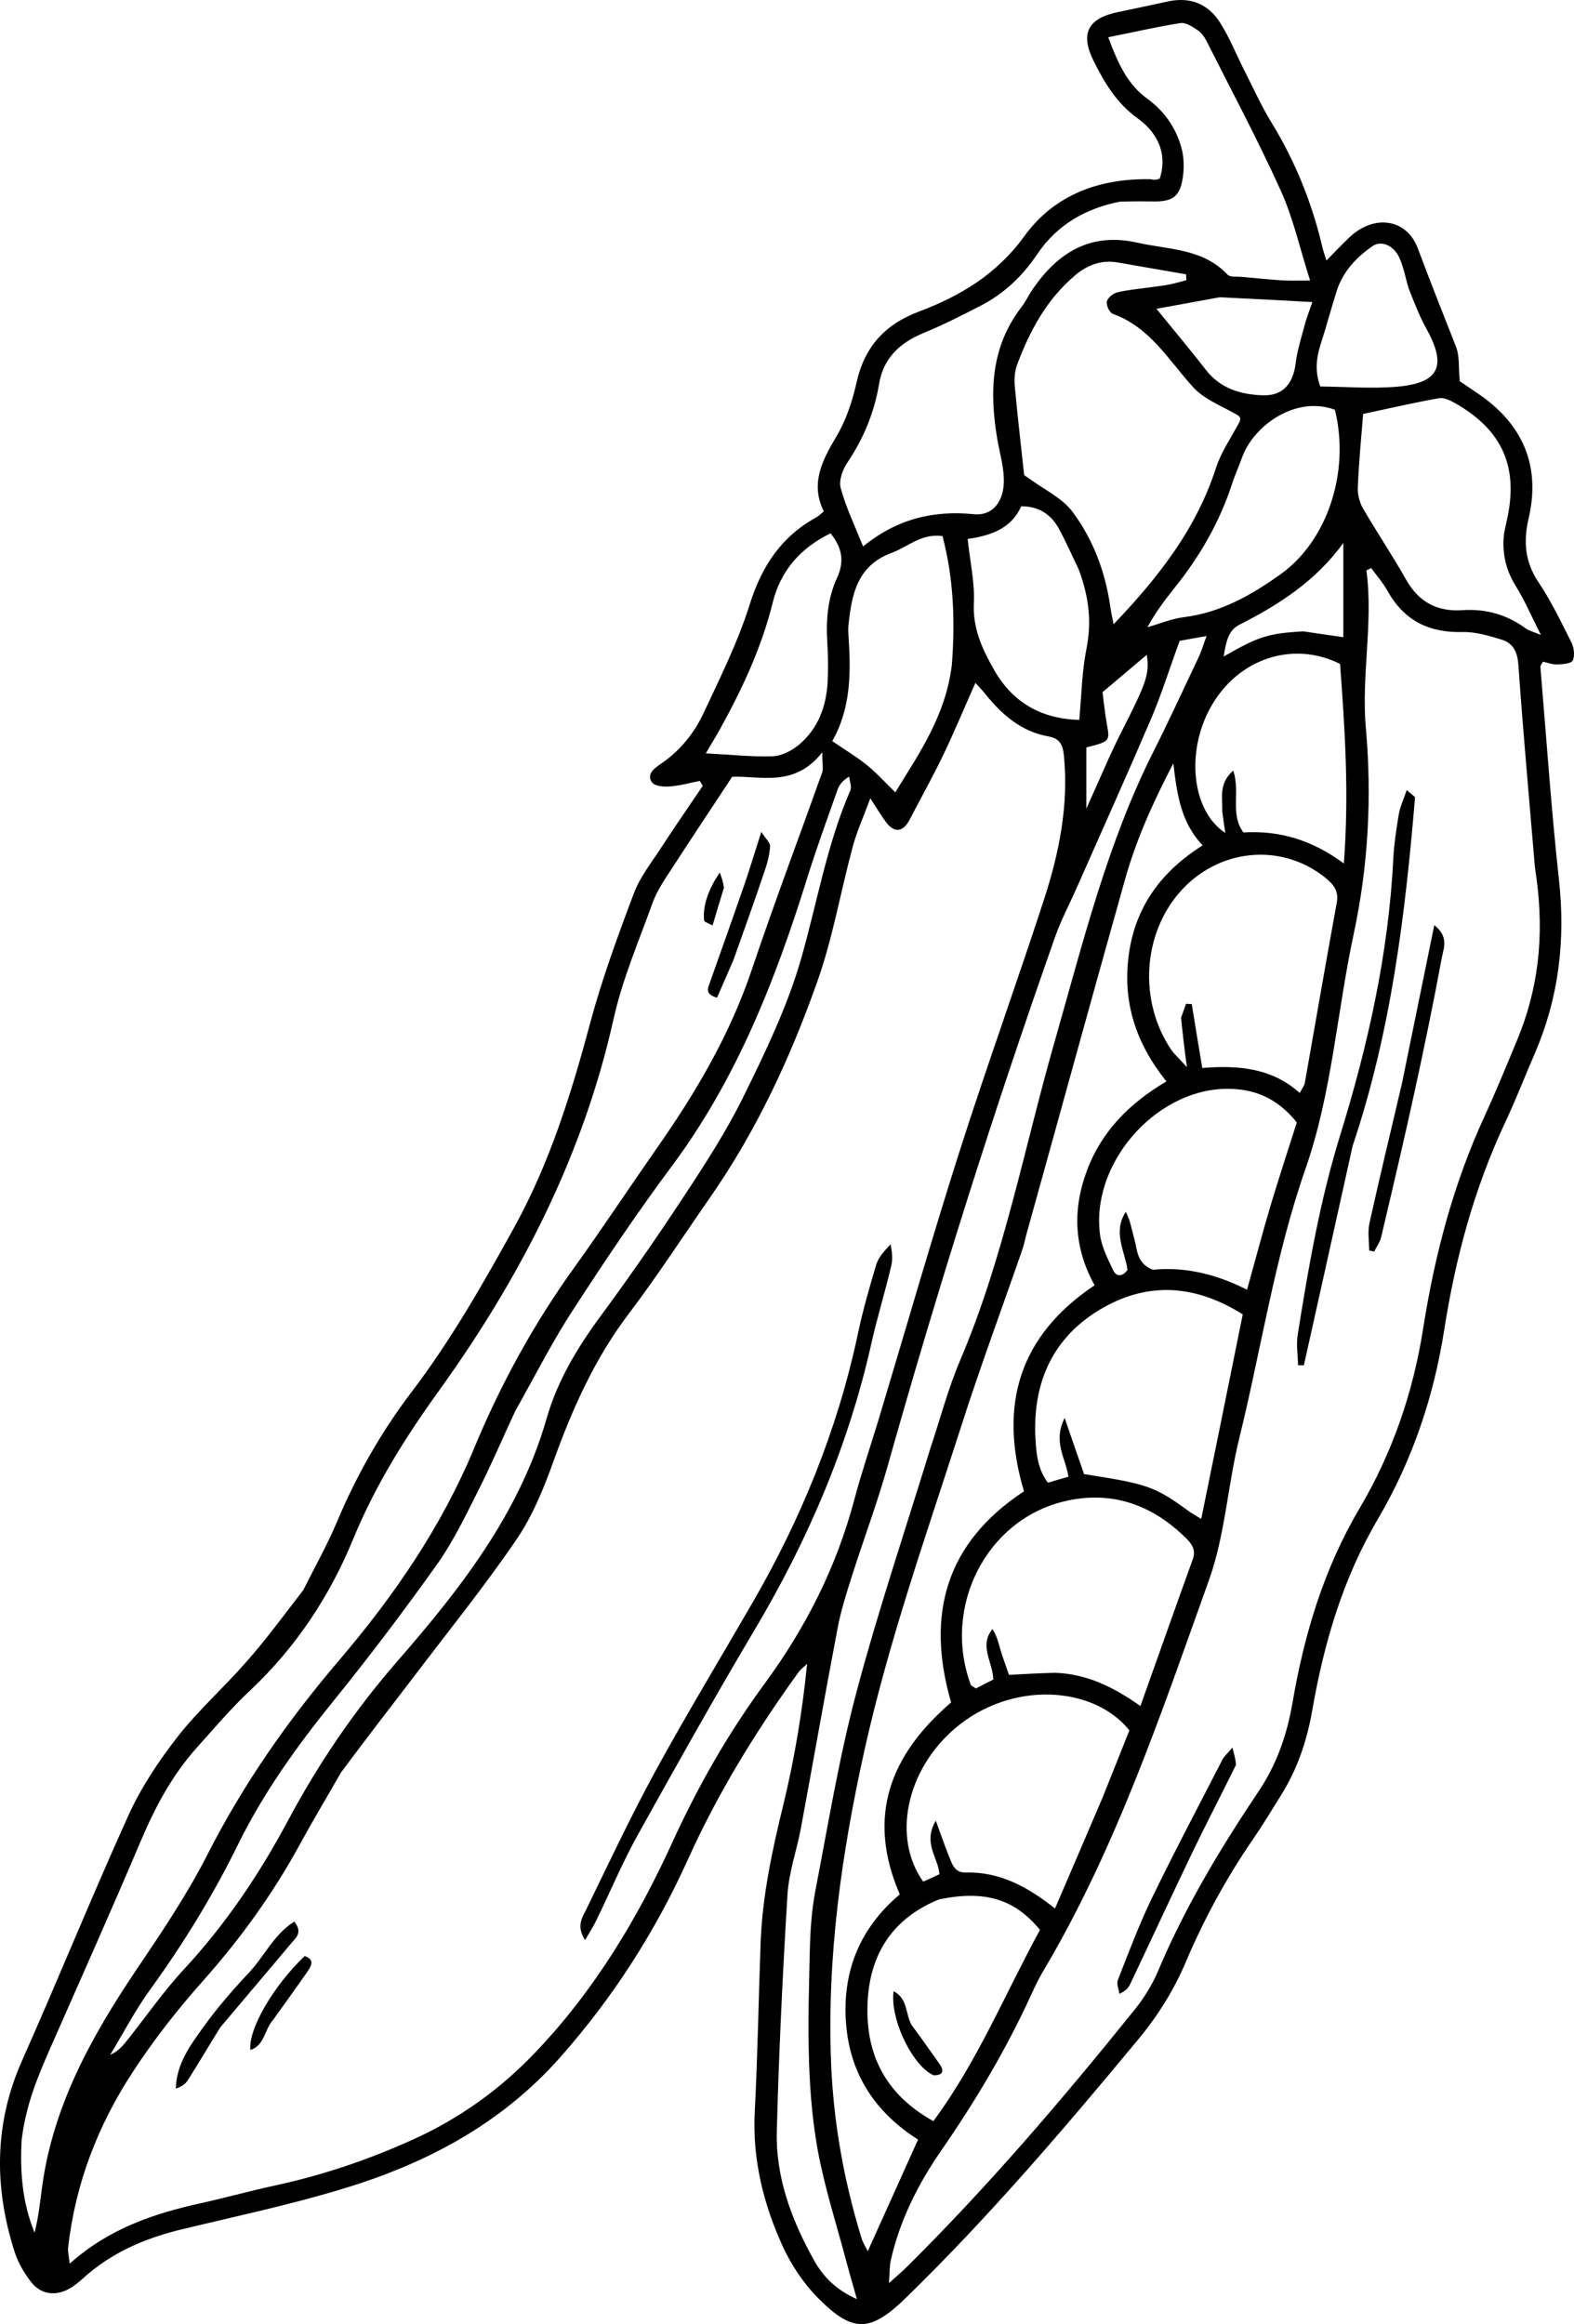 <?xml version="1.0" encoding="UTF-8" standalone="no"?>
<!-- Generator: Adobe Adobe Illustrator 24.2.0, SVG Export Plug-In . SVG Version: 6.00 Build 0)  -->

<svg
   version="1.1"
   id="Layer_1"
   x="0px"
   y="0px"
   width="91.378"
   height="134.878"
   viewBox="0 0 91.378 134.878"
   xml:space="preserve"
   sodipodi:docname="arverja1.svg"
   inkscape:version="1.4 (e7c3feb1, 2024-10-09)"
   xmlns:inkscape="http://www.inkscape.org/namespaces/inkscape"
   xmlns:sodipodi="http://sodipodi.sourceforge.net/DTD/sodipodi-0.dtd"
   xmlns="http://www.w3.org/2000/svg"
   xmlns:svg="http://www.w3.org/2000/svg"><defs
   id="defs11" /><sodipodi:namedview
   id="namedview11"
   pagecolor="#ffffff"
   bordercolor="#000000"
   borderopacity="0.25"
   inkscape:showpageshadow="2"
   inkscape:pageopacity="0.0"
   inkscape:pagecheckerboard="0"
   inkscape:deskcolor="#d1d1d1"
   inkscape:zoom="1.6816667"
   inkscape:cx="51.139742"
   inkscape:cy="85.332012"
   inkscape:window-width="1200"
   inkscape:window-height="1186"
   inkscape:window-x="0"
   inkscape:window-y="0"
   inkscape:window-maximized="0"
   inkscape:current-layer="Layer_1" />
<g
   id="g11"
   transform="translate(-248.453,-214.489)">
	<g
   id="g10">
		<path
   d="m 266.06,306.77 c 0.68,-1.36 1.38,-2.6 1.93,-3.9 1.14,-2.72 2.58,-5.26 4.36,-7.6 2.28,-3 4.14,-6.26 5.96,-9.56 2.07,-3.75 3.32,-7.79 4.42,-11.9 0.68,-2.53 1.59,-5.01 2.52,-7.47 0.35,-0.94 1.01,-1.77 1.57,-2.63 0.79,-1.22 1.62,-2.41 2.43,-3.61 -0.06,-0.1 -0.11,-0.2 -0.17,-0.29 -0.58,0.11 -1.15,0.28 -1.74,0.32 -0.35,0.03 -0.87,-0.01 -1.03,-0.23 -0.33,-0.45 0.08,-0.79 0.46,-1.05 1.13,-0.75 1.97,-1.78 2.53,-2.98 0.97,-2.07 2,-4.14 2.68,-6.31 0.7,-2.23 1.85,-3.95 3.89,-5.06 0.12,-0.07 0.22,-0.18 0.41,-0.33 -0.79,-1.59 -0.12,-2.93 0.72,-4.33 0.56,-0.94 0.93,-2.04 1.17,-3.11 0.46,-2.11 1.65,-3.42 3.66,-4.17 2.39,-0.9 4.5,-2.17 6.08,-4.35 1.74,-2.41 4.34,-3.37 7.3,-3.32 0.1,0 0.19,0.04 0.29,0.03 0.09,0 0.18,-0.04 0.28,-0.06 0.42,-1.27 0.04,-2.55 -1.29,-3.51 -1.21,-0.87 -1.92,-2.06 -2.55,-3.33 -0.79,-1.59 -0.33,-2.47 1.42,-2.83 0.95,-0.2 1.91,-0.4 2.86,-0.61 1.29,-0.29 2.35,0.11 3.05,1.2 0.55,0.86 0.93,1.82 1.39,2.73 0.53,1.04 1.01,2.12 1.62,3.11 1.39,2.27 2.36,4.7 2.96,7.28 0.04,0.18 0.11,0.35 0.22,0.71 0.52,-0.53 0.93,-0.97 1.37,-1.38 1.4,-1.3 3.29,-1.07 3.94,0.69 0.71,1.91 1.47,3.79 2.21,5.69 0.22,0.56 0.14,1.24 0.22,2 0.3,0.21 0.7,0.48 1.1,0.75 2.58,1.76 3.6,4.19 2.9,7.2 -0.32,1.37 -0.22,2.55 0.59,3.75 0.73,1.09 1.3,2.29 1.89,3.46 0.15,0.3 0.21,0.76 0.08,1.05 -0.08,0.18 -0.59,0.22 -0.9,0.23 -0.28,0.01 -0.56,-0.1 -0.83,-0.16 -0.07,0.13 -0.16,0.22 -0.15,0.3 0.35,4.13 0.63,8.26 1.08,12.38 0.38,3.48 -0.01,6.81 -1.39,10.02 -0.58,1.34 -1.11,2.71 -1.73,4.03 -1.8,3.83 -2.89,7.87 -3.54,12.03 -0.61,3.91 -1.86,7.6 -3.85,10.99 -2.05,3.48 -3.14,7.23 -3.82,11.14 -0.31,1.76 -0.87,3.4 -1.81,4.9 -0.52,0.83 -1.02,1.67 -1.57,2.47 -1.56,2.26 -2.87,4.65 -3.94,7.17 -0.71,1.68 -1.66,3.19 -2.83,4.59 -4.27,5.15 -8.61,10.23 -13.4,14.9 -2.08,2.03 -3.1,2.11 -5.15,0.03 -0.84,-0.85 -1.54,-1.91 -2.04,-2.99 -1.12,-2.46 -1.76,-5.05 -1.62,-7.8 0.17,-3.26 0.22,-6.54 0.34,-9.8 0.1,-2.74 0.68,-5.41 1.33,-8.07 0.64,-2.64 1.09,-5.33 1.37,-8.13 -0.17,0.17 -0.38,0.31 -0.51,0.5 -2.46,3.41 -4.65,6.96 -6.39,10.81 -1.89,4.19 -4.35,8.04 -7.43,11.52 -3.47,3.92 -7.86,6.21 -12.74,7.67 -3.08,0.93 -6.23,1.59 -9.36,2.35 -2.07,0.51 -3.97,1.34 -5.57,2.78 -0.25,0.23 -0.52,0.45 -0.81,0.62 -0.8,0.46 -1.66,0.36 -2.23,-0.36 -0.41,-0.52 -0.77,-1.14 -0.97,-1.77 -1.2,-3.76 -1.19,-7.46 0.45,-11.13 2.1,-4.72 4.04,-9.52 6.17,-14.22 0.74,-1.62 1.76,-3.15 2.86,-4.56 1.2,-1.53 2.68,-2.84 3.96,-4.31 1.15,-1.29 2.18,-2.71 3.32,-4.18 z m 2.2,10.57 c -0.8,1.4 -1.63,2.78 -2.4,4.19 -1.55,2.84 -3.42,5.44 -5.57,7.86 -1.49,1.67 -2.89,3.45 -4.11,5.32 -2.03,3.09 -3.35,6.49 -3.77,10.2 -0.03,0.24 0.04,0.5 0.09,0.95 2.31,-2.06 4.93,-2.92 7.67,-3.52 1.43,-0.32 2.84,-0.71 4.27,-1.02 2.78,-0.6 5.45,-1.51 8.03,-2.68 2.7,-1.23 5.04,-2.91 7.09,-5.07 3.42,-3.59 5.92,-7.76 7.95,-12.21 1.49,-3.26 3.25,-6.33 5.37,-9.21 2.36,-3.22 4.13,-6.72 5.16,-10.59 0.41,-1.55 0.93,-3.08 1.4,-4.62 1.56,-5.18 3.05,-10.39 4.69,-15.54 1.57,-4.92 3.33,-9.79 4.93,-14.7 0.88,-2.7 1.44,-5.47 1.16,-8.35 -0.06,-0.61 -0.22,-1 -0.89,-1.12 -1.58,-0.28 -2.71,-1.26 -3.68,-2.47 -0.19,-0.24 -0.4,-0.45 -0.57,-0.64 -0.66,1.48 -1.23,2.86 -1.88,4.21 -0.61,1.27 -1.3,2.5 -1.95,3.75 -0.37,0.7 -0.87,0.76 -1.34,0.15 -0.28,-0.37 -0.52,-0.78 -0.93,-1.41 -0.42,1.13 -0.8,1.96 -1.03,2.84 -0.7,2.59 -1.15,5.26 -2.04,7.77 -1.56,4.42 -3.53,8.67 -6.23,12.55 -1.56,2.24 -3.05,4.54 -4.7,6.72 -1.98,2.6 -3.28,5.5 -4.38,8.55 -0.57,1.6 -1.23,3.22 -2.18,4.61 -1.87,2.74 -3.96,5.32 -5.96,7.96 -1.37,1.78 -2.73,3.55 -4.2,5.52 z m 69.39,-51.9 c -0.04,-0.29 -0.09,-0.58 -0.11,-0.87 -0.32,-3.84 -0.67,-7.67 -0.94,-11.51 -0.05,-0.74 -0.31,-1.25 -0.97,-1.45 -0.73,-0.22 -1.51,-0.46 -2.26,-0.44 -1.95,0.05 -3.4,-0.66 -4.36,-2.38 -0.26,-0.47 -0.63,-0.89 -0.95,-1.33 -0.09,0.04 -0.19,0.09 -0.28,0.13 0.41,3.06 -0.31,6.09 -0.03,9.18 0.35,3.98 0.14,7.97 -0.71,11.93 -0.97,4.52 -1.26,9.21 -2.79,13.6 -1.78,5.09 -2.56,10.4 -3.84,15.61 -0.68,2.74 -0.83,5.65 -1.77,8.28 -2.78,7.75 -5.4,15.59 -9.64,22.72 -0.25,0.42 -0.46,0.86 -0.66,1.3 -1.46,3.2 -3.26,6.22 -5.26,9.11 -1.34,1.94 -2.39,4.03 -2.91,6.34 -0.08,0.34 -0.06,0.71 -0.11,1.33 0.49,-0.44 0.78,-0.68 1.05,-0.95 4.72,-4.68 9.03,-9.72 13.19,-14.89 0.55,-0.68 1.03,-1.44 1.37,-2.24 1.56,-3.71 3.62,-7.13 5.85,-10.46 1.05,-1.56 1.65,-3.28 1.97,-5.15 0.68,-3.96 1.81,-7.75 3.89,-11.27 1.9,-3.21 3.11,-6.72 3.69,-10.42 0.67,-4.26 1.75,-8.39 3.56,-12.32 0.67,-1.46 1.28,-2.95 1.9,-4.44 1.21,-2.91 1.59,-5.97 1.12,-9.41 z m -87.94,73.24 c -0.1,1.83 0.03,3.63 0.75,5.38 0.23,-0.89 0.32,-1.78 0.44,-2.68 0.64,-4.67 2.84,-8.66 5.42,-12.5 1.47,-2.18 2.96,-4.38 4.15,-6.71 2.09,-4.12 4.7,-7.85 7.7,-11.36 3.17,-3.72 5.93,-7.74 7.82,-12.3 1.54,-3.71 3.46,-7.21 5.81,-10.47 1.65,-2.3 3.21,-4.66 4.83,-6.98 2.25,-3.21 4.21,-6.56 5.47,-10.3 1.29,-3.83 2.72,-7.62 4.08,-11.43 0.08,-0.22 0.01,-0.49 0.01,-1.18 -1.63,2.07 -3.6,1.35 -5.23,1.42 -1.24,1.88 -2.4,3.62 -3.54,5.38 -0.4,0.61 -0.82,1.23 -1.07,1.91 -0.81,2.24 -1.77,4.47 -2.28,6.78 -1.78,7.96 -5.42,15.01 -10.14,21.57 -1.95,2.7 -3.7,5.5 -4.97,8.59 -1.37,3.33 -3.32,6.28 -5.96,8.77 -1.1,1.03 -2.09,2.19 -3.1,3.32 -1.42,1.58 -2.41,3.41 -3.24,5.36 -1.71,4.04 -3.5,8.04 -5.27,12.06 -0.72,1.64 -1.43,3.3 -1.68,5.37 z m 58.31,-52.48 c -0.07,0.28 -0.13,0.57 -0.23,0.85 -1.18,3.41 -2.44,6.79 -3.54,10.23 -2,6.22 -4.18,12.37 -5.61,18.78 -1.33,5.99 -2.18,11.97 -1.94,18.13 0.14,3.5 0.75,6.87 1.77,10.2 0.09,0.29 0.27,0.55 0.36,0.75 0.97,-2.15 1.93,-4.27 2.92,-6.48 -2.43,-1.54 -3.95,-3.74 -4.18,-6.74 -0.23,-3.03 0.81,-5.54 3.12,-7.49 -1.98,-4.58 -0.5,-8.15 2.98,-11.14 -1.49,-5.13 -0.28,-9.29 4.23,-12.25 -1.49,-5.01 -0.28,-9.03 4.1,-11.96 -1.21,-2.19 -1.29,-4.41 -0.44,-6.67 0.85,-2.27 2.48,-3.91 4.61,-5.16 -1.78,-2.22 -2.55,-4.6 -2.19,-7.32 0.37,-2.8 1.87,-4.85 4.29,-6.38 -1.23,-1.3 -1.48,-2.87 -1.7,-4.76 -1.24,2.38 -2.18,4.51 -2.81,6.76 -1.91,6.79 -3.78,13.61 -5.74,20.65 z m 5.46,-60.01 c -2,0.39 -3.67,1.35 -4.81,3.05 -0.87,1.29 -1.95,2.31 -3.32,3.01 -1.08,0.55 -2.17,1.11 -3.29,1.57 -1.37,0.56 -2.33,1.47 -2.57,2.94 -0.28,1.67 -0.9,3.17 -1.84,4.57 -0.28,0.41 -0.51,1.05 -0.39,1.49 0.3,1.1 0.8,2.14 1.3,3.38 1.99,-1.61 4.08,-2.1 6.43,-1.87 1.12,0.11 1.78,-0.77 1.74,-2.06 -0.02,-0.77 -0.25,-1.53 -0.38,-2.3 -0.46,-2.73 -0.38,-5.35 1.41,-7.67 0.24,-0.31 0.4,-0.67 0.62,-0.99 1.47,-2.16 3.37,-3.35 6.09,-2.74 1.82,0.41 3.81,0.33 5.25,1.86 0.15,0.16 0.55,0.1 0.84,0.13 0.78,0.07 1.55,0.15 2.33,0.2 0.46,0.03 0.91,0.01 1.62,0.01 -0.6,-1.89 -0.98,-3.62 -1.69,-5.19 -1.32,-2.93 -2.84,-5.76 -4.28,-8.63 -0.13,-0.26 -0.3,-0.53 -0.53,-0.69 -0.31,-0.21 -0.71,-0.48 -1.03,-0.43 -1.37,0.21 -2.72,0.53 -4.19,0.82 0.56,1.49 1.1,2.72 2.26,3.56 0.99,0.72 1.66,1.68 1.98,2.82 0.18,0.62 0.18,1.35 0.05,1.99 -0.18,0.91 -0.63,1.16 -1.58,1.16 -0.59,-0.01 -1.18,-0.01 -2.02,0.01 z m -11.01,72.34 c 0.57,-1.71 1.03,-3.47 1.74,-5.13 2.53,-5.96 3.71,-12.32 5.48,-18.5 1.64,-5.72 3.05,-11.51 5.76,-16.86 0.9,-1.79 1.73,-3.6 2.59,-5.41 0.16,-0.33 0.26,-0.69 0.46,-1.23 -0.68,0.12 -1.19,0.21 -1.56,0.28 -0.59,1.6 -1.05,3.09 -1.66,4.52 -1.4,3.27 -2.86,6.51 -4.3,9.77 -0.43,0.98 -0.94,1.93 -1.29,2.94 -3.57,10.12 -6.8,20.35 -9.71,30.68 -0.61,2.16 -1.4,4.26 -2.08,6.4 -0.31,0.97 -0.62,1.95 -0.81,2.94 -0.74,3.88 -1.42,7.77 -2.14,11.65 -0.24,1.29 -0.7,2.56 -0.78,3.86 -0.28,4.58 -0.5,9.16 -0.62,13.74 -0.07,2.69 0.87,5.18 2.17,7.5 0.51,0.91 1.23,1.68 2.48,2.24 -0.25,-0.89 -0.44,-1.53 -0.61,-2.17 -0.57,-2.17 -1.27,-4.31 -1.67,-6.51 -0.69,-3.86 -0.54,-7.78 -0.45,-11.68 0.03,-1.12 0.11,-2.25 0.32,-3.35 0.74,-3.83 1.37,-7.69 2.37,-11.46 1.25,-4.71 2.81,-9.34 4.31,-14.22 z m 17.9,-59.48 c 0.22,-0.38 -0.03,-0.45 -0.32,-0.61 -0.8,-0.44 -1.71,-0.81 -2.31,-1.46 -1.44,-1.57 -2.51,-3.5 -4.69,-4.28 -0.19,-0.07 -0.38,-0.5 -0.34,-0.71 0.05,-0.22 0.36,-0.47 0.59,-0.53 0.61,-0.15 1.25,-0.2 1.88,-0.29 0.39,-0.06 0.78,-0.09 1.16,-0.17 0.33,-0.06 0.66,-0.17 0.99,-0.25 -0.01,-0.11 -0.02,-0.23 -0.02,-0.34 -1.33,-0.23 -2.65,-0.46 -3.98,-0.69 -0.93,-0.16 -1.73,0.14 -2.44,0.73 -1.66,1.39 -2.65,3.22 -3.39,5.21 -0.15,0.4 -0.17,0.87 -0.13,1.3 0.17,1.84 0.39,3.67 0.54,5.1 1.14,0.84 2.19,1.31 2.79,2.11 1.21,1.61 1.92,3.5 2.21,5.52 0.04,0.3 0.11,0.6 0.19,1.03 2.64,-2.76 4.83,-5.58 5.96,-9.12 0.28,-0.84 0.79,-1.59 1.31,-2.55 z m -42.01,57.34 c -0.72,1.55 -1.39,3.12 -2.16,4.64 -0.72,1.43 -1.43,2.91 -2.35,4.21 -1.92,2.7 -3.92,5.35 -6.01,7.93 -2.13,2.63 -4.09,5.35 -5.58,8.39 -1.45,2.94 -3.15,5.72 -5.08,8.38 -0.87,1.2 -1.56,2.53 -2.33,3.8 0.52,-0.22 0.79,-0.6 1.08,-0.96 1.06,-1.34 2.04,-2.75 3.2,-4 2.41,-2.6 4.36,-5.49 6.03,-8.61 1.77,-3.32 3.87,-6.41 6.36,-9.27 3.66,-4.2 7.09,-8.58 8.67,-14.1 0.62,-2.17 1.78,-4.1 3.13,-5.93 1.65,-2.24 3.24,-4.52 4.77,-6.85 1.26,-1.91 2.52,-3.85 3.53,-5.9 1.27,-2.58 2.54,-5.21 3.33,-7.95 0.94,-3.27 1.5,-6.66 2.87,-9.81 0.09,-0.22 -0.04,-0.53 -0.07,-0.8 -0.4,0.24 -0.57,0.48 -0.67,0.75 -0.6,1.7 -1.22,3.39 -1.76,5.12 -1.85,5.94 -4.1,11.68 -7.86,16.73 -1.98,2.66 -3.84,5.42 -5.64,8.2 -1.24,1.87 -2.25,3.88 -3.46,6.03 z m 31.34,15.18 c 1.81,0.06 3.37,0.8 4.96,1.93 1.04,-2.91 2.02,-5.7 3.03,-8.49 0.18,-0.49 0.03,-0.83 -0.3,-1.17 -2,-2.02 -4.4,-2.89 -7.19,-2.21 -4.52,1.1 -7.05,6.15 -5.39,10.63 0.03,0.07 0.15,0.11 0.3,0.22 0.33,-0.17 0.69,-0.36 1.01,-0.52 -0.04,-1.05 -0.84,-1.95 -0.05,-2.93 0.27,0.41 0.36,0.86 0.49,1.29 0.14,0.45 0.31,0.9 0.47,1.37 0.88,-0.05 1.65,-0.09 2.67,-0.12 z m 7.84,-9.33 c 0.19,0.12 0.38,0.24 0.65,0.4 0.82,-4.01 1.61,-7.9 2.41,-11.87 -2.63,-1.66 -5.33,-1.93 -8.03,-0.43 -2.98,1.66 -4.2,4.37 -4,7.72 0.05,0.85 0.15,1.73 0.72,2.48 0.44,-0.13 0.8,-0.24 1.19,-0.35 -0.15,-1.07 -0.92,-2.01 -0.22,-3.41 0.45,1.31 0.8,2.32 1.13,3.26 3.74,0.58 4.1,0.71 6.15,2.2 z m -0.52,-28.69 c 0.1,-0.27 0.19,-0.54 0.29,-0.81 0.11,0.01 0.22,0.02 0.33,0.02 0.2,1.21 0.39,2.42 0.61,3.71 2.1,-0.17 4.05,0 5.66,1.45 0.16,-0.3 0.26,-0.42 0.29,-0.56 0.62,-3.5 1.22,-7 1.86,-10.49 0.13,-0.7 -0.22,-1.08 -0.7,-1.47 -2.56,-2.03 -6.2,-1.66 -8.41,0.86 -2.16,2.46 -2.39,6.31 -0.53,9.11 0.2,0.3 0.48,0.54 0.94,1.05 -0.15,-1.1 -0.24,-1.86 -0.34,-2.87 z m -4.54,45.22 c 0.52,-1.31 1.04,-2.61 1.54,-3.86 -2.1,-2.61 -6.87,-2.89 -10.13,-0.11 -2.82,2.41 -3.66,6.34 -1.84,8.89 0.32,-0.14 0.65,-0.29 0.94,-0.43 -0.07,-0.99 -0.98,-1.79 -0.21,-3.11 0.32,0.88 0.53,1.49 0.77,2.08 0.18,0.44 0.32,0.95 0.96,0.93 1.94,-0.05 3.56,0.79 5.19,2.09 0.94,-2.17 1.81,-4.22 2.78,-6.48 z m 2.9,-30.59 c 1.94,-0.19 3.76,0.29 5.47,1.16 0.48,-1.72 0.9,-3.32 1.37,-4.9 0.49,-1.63 1.02,-3.24 1.52,-4.81 -1.14,-1.42 -2.5,-1.99 -4.18,-1.95 -4.11,0.11 -7.81,4.4 -7.24,8.5 0.1,0.7 0.45,1.38 0.76,2.03 0.18,0.38 0.53,0.39 0.83,-0.02 -0.15,-1.09 -0.87,-2.19 -0.1,-3.37 0.27,0.51 0.35,1.06 0.5,1.59 0.18,0.63 0.12,1.39 1.07,1.77 z m 20.39,-42.73 c 0.05,-0.24 0.1,-0.48 0.15,-0.71 0.72,-3.11 -0.22,-5.28 -3,-6.86 -0.28,-0.16 -0.65,-0.33 -0.93,-0.28 -1.47,0.26 -2.92,0.6 -4.4,0.91 -0.11,1.36 -0.25,2.82 -0.31,4.27 -0.02,0.41 0.1,0.87 0.31,1.23 0.81,1.39 1.71,2.73 2.5,4.13 0.74,1.3 1.81,1.86 3.26,1.76 1.37,-0.09 2.6,0.26 3.71,1.08 0.16,0.12 0.38,0.16 0.85,0.36 -0.56,-1.11 -0.92,-1.96 -1.4,-2.74 -0.56,-0.89 -0.88,-1.83 -0.74,-3.15 z m -16.36,16.12 c 0.03,-0.76 -0.23,-1.6 0.64,-2.36 0.42,1.28 -0.2,2.53 0.59,3.59 2.05,-0.12 3.93,0.4 5.83,1.8 0.31,-4.06 0.06,-7.82 -0.22,-11.58 -2.74,-1.37 -5.93,-0.31 -7.5,2.49 -1.47,2.61 -1.11,6.05 0.84,7.32 -0.06,-0.38 -0.11,-0.71 -0.18,-1.26 z m -16.44,63.15 c -2.87,1.17 -4.15,3.42 -4.16,6.41 -0.01,2.85 1.22,5.01 3.83,6.46 2.59,-3.51 4.18,-7.43 6.19,-11.1 -1.47,-1.78 -3.17,-2.32 -5.86,-1.77 z m 0.74,-71.62 c 0.2,-2.53 0.11,-5.03 -0.54,-7.5 -1.23,-0.17 -2.01,0.63 -2.94,0.97 -2.02,0.74 -2.33,2.42 -2.52,4.2 -0.02,0.19 -0.01,0.39 0,0.58 0.14,2.1 0.17,4.19 -0.94,6.15 0.73,0.5 1.4,0.9 2,1.38 0.58,0.47 1.08,1.03 1.66,1.59 1.43,-2.32 2.91,-4.45 3.28,-7.37 z m 11.36,-2.21 c 0.7,-0.2 1.39,-0.49 2.1,-0.58 2.16,-0.27 3.95,-1.29 5.66,-2.52 2.65,-1.9 4.02,-5.88 3.12,-9.52 -2.25,-0.84 -4.71,0.89 -5.39,2.77 -0.18,0.5 -0.4,0.99 -0.57,1.5 -0.73,2.25 -1.89,4.26 -3.37,6.09 -0.57,0.72 -1.12,1.45 -1.55,2.26 z m -4,-3.37 c -0.38,-0.79 -0.73,-1.59 -1.15,-2.36 -0.45,-0.81 -1.14,-1.29 -2.18,-1.29 -0.58,1.3 -1.76,1.7 -3.11,1.9 0.14,1.33 0.42,2.54 0.36,3.73 -0.07,1.46 0.49,2.66 1.16,3.84 1.09,1.94 2.78,2.87 4.96,2.93 0.13,-1.41 0.15,-2.77 0.41,-4.09 0.31,-1.54 0.18,-2.99 -0.45,-4.66 z m -20.88,9.4 c -0.24,0.41 -0.48,0.81 -0.76,1.29 1.38,0.07 2.63,0.21 3.88,0.17 0.53,-0.02 1.12,-0.33 1.54,-0.68 1.1,-0.93 1.57,-2.21 1.65,-3.62 0.04,-0.78 0.03,-1.56 -0.02,-2.34 -0.08,-1.29 0.03,-2.55 0.57,-3.72 0.44,-0.96 0.29,-1.75 -0.38,-2.58 -1.76,0.86 -2.9,2.17 -3.36,4.03 -0.64,2.58 -1.74,4.96 -3.12,7.45 z m 40.04,-25.7 c -0.18,-0.6 -0.29,-1.24 -0.55,-1.8 -0.33,-0.7 -1.05,-0.99 -1.54,-0.65 -0.93,0.64 -1.7,1.45 -2.07,2.56 -0.31,0.96 -0.56,1.93 -0.87,2.89 -0.27,0.83 -0.48,1.66 -0.1,2.7 1.49,0.01 3,0.14 4.48,0.01 2.45,-0.22 2.88,-1.21 1.67,-3.39 -0.38,-0.67 -0.65,-1.39 -1.02,-2.32 z m -10.96,0.52 c -1.2,0.22 -2.41,0.44 -3.68,0.67 1.03,1.27 1.97,2.38 2.85,3.52 0.85,1.11 2.04,1.46 3.33,1.5 1.15,0.04 1.75,-0.66 1.9,-1.84 0.09,-0.76 0.33,-1.5 0.53,-2.25 0.1,-0.4 0.26,-0.78 0.44,-1.32 -1.81,-0.1 -3.45,-0.19 -5.37,-0.28 z m 4.84,19.39 c 0.76,0.11 1.52,0.22 2.33,0.34 0,-1.88 0,-3.68 0,-5.47 -1.61,2.22 -3.74,3.58 -6.04,4.75 -0.67,0.34 -0.77,1.05 -0.91,1.84 2.05,-1.17 2.57,-1.34 4.62,-1.46 z m -12.59,6.74 c 0,1.08 0,2.15 0,3.55 0.78,-1.71 1.36,-3.13 2.06,-4.5 1.42,-2.79 1.62,-3.31 1.45,-4.43 -0.83,0.7 -1.63,1.38 -2.57,2.17 0.07,0.51 0.13,1.18 0.25,1.84 0.18,1.01 0.19,1.01 -1.19,1.37 z"
   id="path1" />
		<path
   d="m 300.16,286.7 c 0.08,0.45 0.13,0.88 0.03,1.27 -0.36,1.52 -0.82,3.01 -1.16,4.53 -1.33,5.91 -3.68,11.39 -6.77,16.58 -2.34,3.94 -4.58,7.94 -6.81,11.95 -0.87,1.57 -1.57,3.25 -2.36,4.87 -0.17,0.36 -0.39,0.7 -0.67,1.18 -0.54,-0.83 -0.14,-1.35 0.09,-1.82 1.3,-2.68 2.57,-5.37 3.99,-7.98 1.8,-3.29 3.75,-6.51 5.63,-9.76 2.83,-4.89 4.94,-10.05 6.12,-15.59 0.29,-1.38 0.68,-2.74 1.09,-4.1 0.14,-0.41 0.48,-0.77 0.82,-1.13 z"
   id="path2" />
		<path
   d="m 261.24,332.15 c -0.67,1.08 -1.26,2.08 -1.88,3.06 -0.14,0.23 -0.39,0.39 -0.7,0.49 0.04,-1.46 0.86,-2.54 1.63,-3.61 0.79,-1.1 1.69,-2.13 2.62,-3.12 0.89,-0.95 1.46,-2.24 2.63,-2.96 0.52,0.66 0.06,0.96 -0.19,1.27 -1.34,1.6 -2.7,3.19 -4.11,4.87 z"
   id="path3" />
		<path
   d="m 264.31,331.71 c -0.52,0.59 -0.49,1.48 -1.32,1.75 -0.13,-1.22 1.34,-3.72 3.15,-5.45 0.59,0.2 0.4,0.56 0.17,0.89 -0.64,0.92 -1.29,1.82 -2,2.81 z"
   id="path4" />
		<path
   d="m 326.98,280.99 c -0.96,4.32 -1.89,8.53 -2.83,12.73 0,0.01 -0.09,0 -0.34,0 -0.01,-0.58 -0.11,-1.19 -0.02,-1.76 0.62,-3.9 1.29,-7.78 2.46,-11.57 1.62,-5.23 2.81,-10.55 3.09,-16.04 0.04,-0.87 0.18,-1.75 0.32,-2.61 0.08,-0.44 0.28,-0.86 0.46,-1.4 0.28,0.26 0.48,0.36 0.48,0.45 -0.57,6.81 -1.39,13.57 -3.62,20.2 z"
   id="path5" />
		<path
   d="m 329.84,277.38 c 0.63,-3.09 1.24,-6.06 1.88,-9.2 0.86,0.67 0.54,1.34 0.44,1.88 -0.48,2.58 -1.01,5.16 -1.57,7.72 -0.62,2.85 -1.29,5.69 -1.96,8.53 -0.07,0.28 -0.26,0.54 -0.4,0.81 -0.1,-0.02 -0.19,-0.04 -0.29,-0.05 0,-0.54 -0.1,-1.09 0.02,-1.61 0.59,-2.66 1.23,-5.31 1.88,-8.08 z"
   id="path6" />
		<path
   d="m 320.21,316.91 c -0.89,1.81 -1.77,3.49 -2.59,5.2 -1.2,2.5 -2.36,5.01 -3.55,7.52 -0.1,0.21 -0.24,0.39 -0.63,0.57 -0.04,-0.27 -0.18,-0.58 -0.09,-0.8 0.62,-1.58 1.22,-3.19 1.96,-4.72 1.32,-2.72 2.73,-5.39 4.11,-8.07 0.1,-0.2 0.29,-0.35 0.58,-0.7 0.11,0.42 0.18,0.65 0.21,1 z"
   id="path7" />
		<path
   d="m 291.03,270.21 c -0.35,0.8 -0.65,1.5 -0.95,2.18 -0.76,-0.21 -0.51,-0.6 -0.39,-0.95 0.65,-1.83 1.3,-3.66 1.94,-5.5 0.33,-0.96 0.62,-1.92 1.02,-3.17 0.25,0.39 0.52,0.62 0.51,0.83 -0.03,0.48 -0.15,0.96 -0.31,1.42 -0.57,1.7 -1.18,3.39 -1.82,5.19 z"
   id="path8" />
		<path
   d="m 290.48,266.01 c -0.24,0.78 -0.44,1.45 -0.66,2.19 -0.27,-0.15 -0.48,-0.21 -0.49,-0.29 -0.09,-0.81 0.23,-1.8 0.91,-2.78 0.12,0.32 0.2,0.55 0.24,0.88 z"
   id="path9" />
		<path
   d="m 302.94,334.19 c 0.33,0.45 0.31,0.71 -0.22,0.74 -0.09,0.01 -0.18,-0.06 -0.27,-0.11 -1.17,-0.73 -2.33,-3.26 -2.12,-4.77 0.89,0.45 0.66,1.45 1.11,2.05 0.5,0.66 0.96,1.34 1.5,2.09 z"
   id="path10" />
	</g>
</g>
</svg>
